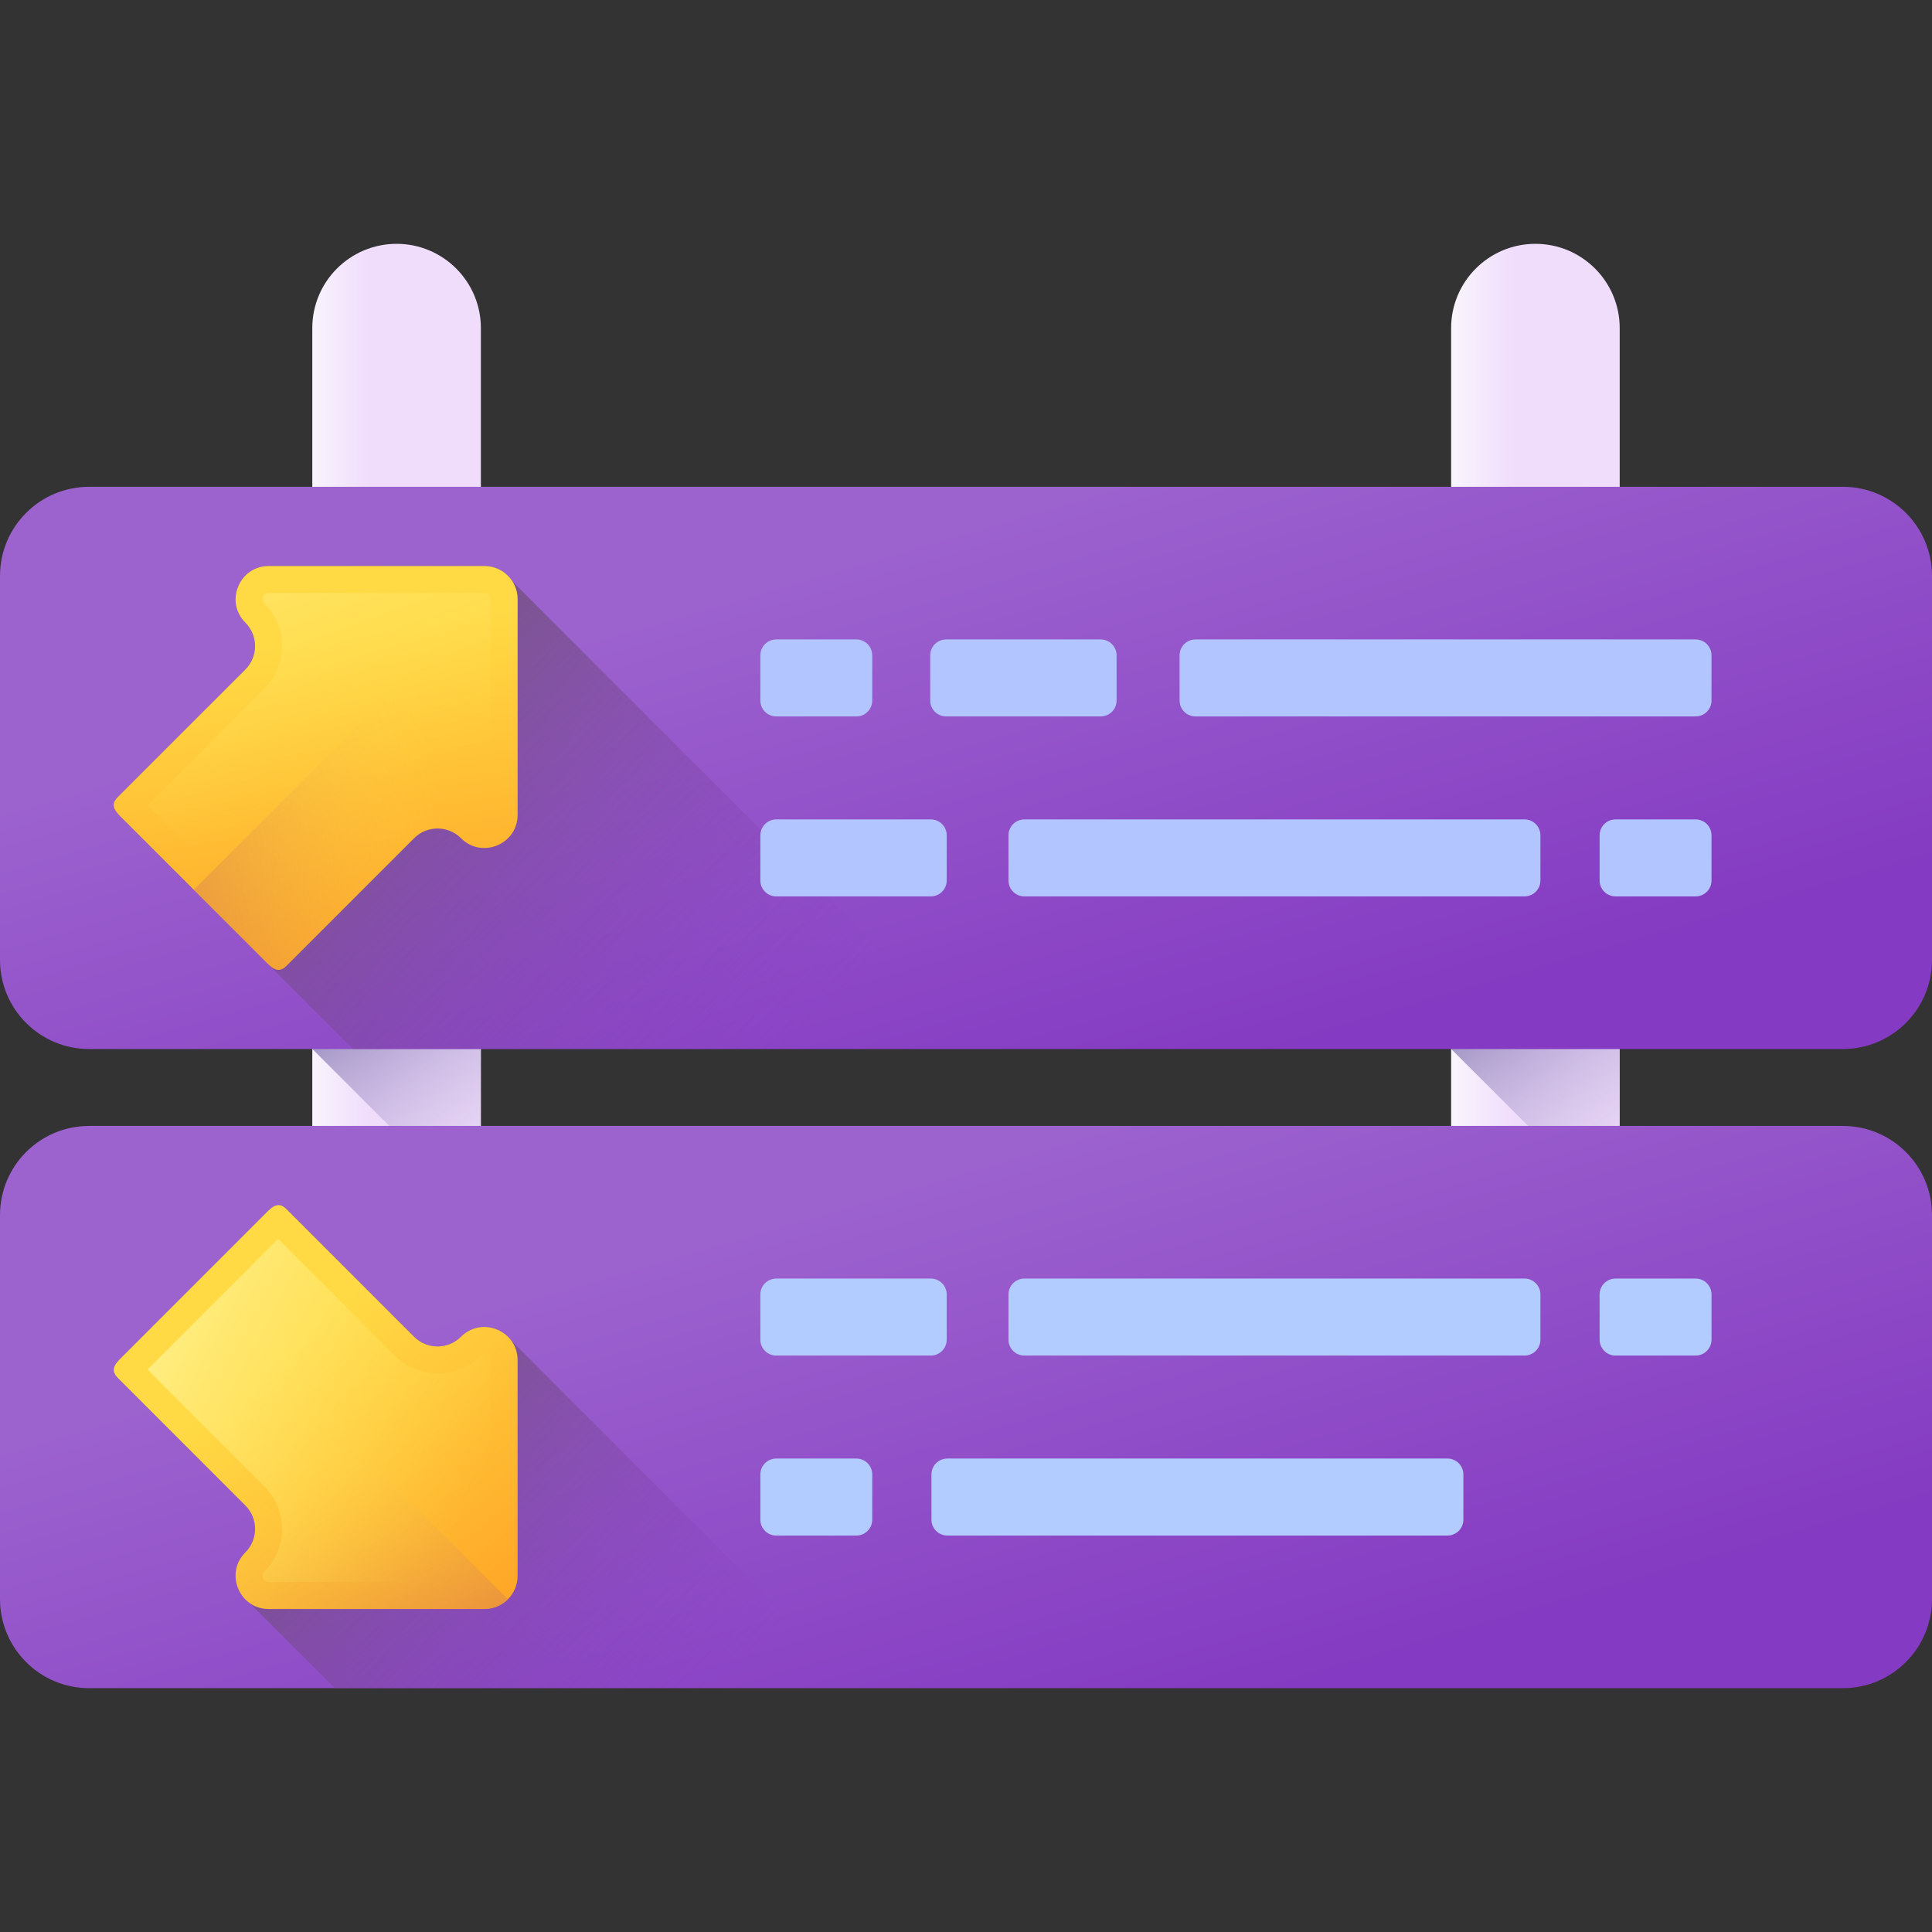 <!--
  - Copyright (c) 2023. Selldone® Business OS™
  -
  - Author: M.Pajuhaan
  - Web: https://selldone.com
  - ━━━━━━━━━━━━━━━━━━━━━━━━━━━━━━━━━━━━━━━━━━━━━━━━━━━━━━
  -
  - All rights reserved. In the weave of time, where traditions and innovations intermingle, this content was crafted.
  - From the essence of thought, through the corridors of creativity, each word, and sentiment has been molded.
  - Not just to exist, but to inspire. Like an artist's stroke or a sculptor's chisel, every nuance is deliberate.
  - Our journey is not just about reaching a destination, but about creating a masterpiece.
  - Tread carefully, for you're treading on dreams.
  -->

<svg id="Capa_1" enable-background="new 0 0 510 510" height="512" viewBox="0 0 510 510" width="512" xmlns="http://www.w3.org/2000/svg" xmlns:xlink="http://www.w3.org/1999/xlink"><rect x="0" y="0" width="510" height="510" fill="#333333" stroke="none"/><linearGradient id="lg1"><stop offset="0" stop-color="#f9f7fc"/><stop offset="1" stop-color="#f0ddfc"/></linearGradient><linearGradient id="SVGID_1_" gradientUnits="userSpaceOnUse" x1="80.619" x2="97.134" xlink:href="#lg1" y1="294.152" y2="294.152"/><linearGradient id="lg2"><stop offset="0" stop-color="#f0ddfc" stop-opacity="0"/><stop offset=".486" stop-color="#bbabd7" stop-opacity=".486"/><stop offset="1" stop-color="#8779b3"/></linearGradient><linearGradient id="SVGID_2_" gradientUnits="userSpaceOnUse" x1="142.171" x2="93.971" xlink:href="#lg2" y1="316.572" y2="252.965"/><linearGradient id="SVGID_3_" gradientUnits="userSpaceOnUse" x1="381.909" x2="399.467" xlink:href="#lg1" y1="294.152" y2="294.152"/><linearGradient id="SVGID_4_" gradientUnits="userSpaceOnUse" x1="442.79" x2="394.591" xlink:href="#lg2" y1="316.572" y2="252.965"/><linearGradient id="SVGID_5_" gradientUnits="userSpaceOnUse" x1="80.619" x2="97.134" xlink:href="#lg1" y1="101.191" y2="101.191"/><linearGradient id="SVGID_6_" gradientUnits="userSpaceOnUse" x1="381.909" x2="399.467" xlink:href="#lg1" y1="101.191" y2="101.191"/><linearGradient id="lg3"><stop offset="0" stop-color="#9c62ce"/><stop offset="1" stop-color="#843ac2"/></linearGradient><linearGradient id="SVGID_7_" gradientUnits="userSpaceOnUse" x1="237.845" x2="281.971" xlink:href="#lg3" y1="144.052" y2="294.935"/><linearGradient id="lg4"><stop offset="0" stop-color="#843ac2" stop-opacity="0"/><stop offset="1" stop-color="#6e566e"/></linearGradient><linearGradient id="SVGID_8_" gradientUnits="userSpaceOnUse" x1="191.801" x2="70.486" xlink:href="#lg4" y1="292.63" y2="171.316"/><linearGradient id="lg5"><stop offset="0" stop-color="#ffda45"/><stop offset="1" stop-color="#ffa425"/></linearGradient><linearGradient id="SVGID_9_" gradientTransform="matrix(.707 .707 -.707 .707 1332.812 -1707.108)" gradientUnits="userSpaceOnUse" x1="441.921" x2="513.449" xlink:href="#lg5" y1="2212.471" y2="2264.085"/><linearGradient id="lg6"><stop offset="0" stop-color="#ffda45" stop-opacity="0"/><stop offset="1" stop-color="#ffee83"/></linearGradient><linearGradient id="SVGID_10_" gradientTransform="matrix(.707 .707 -.707 .707 1332.812 -1707.108)" gradientUnits="userSpaceOnUse" x1="479.271" x2="397.916" xlink:href="#lg6" y1="2232.304" y2="2194.043"/><linearGradient id="lg7"><stop offset="0" stop-color="#ffda45" stop-opacity="0"/><stop offset="1" stop-color="#b53759"/></linearGradient><linearGradient id="SVGID_11_" gradientTransform="matrix(.707 .707 -.707 .707 1332.812 -1707.108)" gradientUnits="userSpaceOnUse" x1="488.442" x2="412.519" xlink:href="#lg7" y1="2211.32" y2="2324.488"/><linearGradient id="SVGID_12_" gradientUnits="userSpaceOnUse" x1="237.845" x2="281.971" xlink:href="#lg3" y1="312.768" y2="463.651"/><linearGradient id="SVGID_13_" gradientUnits="userSpaceOnUse" x1="173.262" x2="73.155" xlink:href="#lg4" y1="461.367" y2="361.26"/><linearGradient id="SVGID_14_" gradientUnits="userSpaceOnUse" x1="74.677" x2="132.245" xlink:href="#lg5" y1="356.537" y2="428.614"/><linearGradient id="SVGID_15_" gradientUnits="userSpaceOnUse" x1="122.061" x2="40.155" xlink:href="#lg6" y1="399.25" y2="355.255"/><linearGradient id="SVGID_16_" gradientUnits="userSpaceOnUse" x1="79.135" x2="123.598" xlink:href="#lg7" y1="385.643" y2="484.866"/><path d="m82.439 257.326h44.502v73.651h-44.502z" fill="url(#SVGID_1_)"/><path d="m82.439 276.894 44.502 44.502v-64.07h-44.502z" fill="url(#SVGID_2_)"/><path d="m383.059 257.326h44.502v73.651h-44.502z" fill="url(#SVGID_3_)"/><path d="m383.059 276.894 44.502 44.502v-64.07h-44.502z" fill="url(#SVGID_4_)"/><path d="m126.941 138.016h-44.502v-51.4c0-12.289 9.962-22.251 22.251-22.251 12.289 0 22.251 9.962 22.251 22.251z" fill="url(#SVGID_5_)"/><path d="m427.561 138.016h-44.502v-51.4c0-12.289 9.962-22.251 22.251-22.251 12.289 0 22.251 9.962 22.251 22.251z" fill="url(#SVGID_6_)"/><path d="m486.477 276.918h-462.954c-12.992 0-23.523-10.531-23.523-23.522v-101.369c0-12.991 10.531-23.523 23.523-23.523h462.955c12.991 0 23.523 10.532 23.523 23.523v101.368c-.001 12.992-10.532 23.523-23.524 23.523z" fill="url(#SVGID_7_)"/><path d="m135.292 153.513c-1.549-2.464-4.285-4.107-7.411-4.107h-56.927c-7.801 0-11.708 9.43-6.192 14.946 3.42 3.419 3.42 8.962 0 12.381l-33.692 33.686c-2.47 2.47-.189 4.194 2.281 6.663l59.829 59.836h165.518z" fill="url(#SVGID_8_)"/><path d="m109.305 221.268-33.692 33.686c-2.47 2.47-4.195.189-6.665-2.28l-35.598-35.591c-2.47-2.47-4.751-4.194-2.281-6.663l33.692-33.685c3.42-3.419 3.42-8.962 0-12.382-5.516-5.515-1.61-14.946 6.192-14.946h56.927c4.836 0 8.757 3.92 8.757 8.755v56.916c0 7.8-9.432 11.706-14.948 6.191-3.419-3.42-8.964-3.42-12.384-.001z" fill="url(#SVGID_9_)"/><path d="m38.951 212.61 30.848-30.842c6.191-6.19 6.191-16.262 0-22.452-.513-.512-.631-1.111-.354-1.781.277-.669.785-1.009 1.51-1.009h56.927c.56 0 .937.26 1.156.479.218.218.479.596.479 1.155v56.917c0 .725-.339 1.232-1.009 1.51s-1.269.158-1.781-.354c-6.191-6.19-16.265-6.19-22.456 0l-30.848 30.842z" fill="url(#SVGID_10_)"/><path d="m68.949 252.673c2.47 2.47 4.195 4.75 6.665 2.28l33.692-33.686c3.42-3.419 8.964-3.419 12.384 0 5.516 5.515 14.948 1.609 14.948-6.191v-56.916c0-2.418-.98-4.606-2.565-6.191l-82.923 82.909z" fill="url(#SVGID_11_)"/><g fill="#b2c5ff"><path d="m402.437 236.628h-132.028c-2.316 0-4.194-1.878-4.194-4.194v-11.936c0-2.316 1.878-4.194 4.194-4.194h132.028c2.316 0 4.194 1.878 4.194 4.194v11.936c0 2.317-1.878 4.194-4.194 4.194z"/><path d="m245.714 236.628h-40.806c-2.316 0-4.194-1.878-4.194-4.194v-11.936c0-2.316 1.878-4.194 4.194-4.194h40.806c2.316 0 4.194 1.878 4.194 4.194v11.936c-.001 2.317-1.878 4.194-4.194 4.194z"/><path d="m447.603 236.628h-21.151c-2.316 0-4.194-1.878-4.194-4.194v-11.936c0-2.316 1.878-4.194 4.194-4.194h21.151c2.316 0 4.194 1.878 4.194 4.194v11.936c0 2.317-1.878 4.194-4.194 4.194z"/><path d="m315.576 168.795h132.027c2.316 0 4.194 1.878 4.194 4.194v11.936c0 2.316-1.878 4.194-4.194 4.194h-132.027c-2.316 0-4.194-1.877-4.194-4.194v-11.936c0-2.316 1.878-4.194 4.194-4.194z"/><path d="m249.754 168.795h40.806c2.316 0 4.194 1.878 4.194 4.194v11.936c0 2.316-1.878 4.194-4.194 4.194h-40.806c-2.316 0-4.194-1.877-4.194-4.194v-11.936c0-2.316 1.878-4.194 4.194-4.194z"/><path d="m204.907 168.795h21.151c2.316 0 4.194 1.878 4.194 4.194v11.936c0 2.316-1.878 4.194-4.194 4.194h-21.151c-2.316 0-4.194-1.877-4.194-4.194v-11.936c.001-2.316 1.878-4.194 4.194-4.194z"/></g><path d="m486.477 445.635h-462.954c-12.992 0-23.523-10.532-23.523-23.523v-101.368c0-12.991 10.531-23.523 23.523-23.523h462.955c12.991 0 23.523 10.531 23.523 23.523v101.368c-.001 12.991-10.532 23.523-23.524 23.523z" fill="url(#SVGID_12_)"/><path d="m135.03 353.975c-2.928-4.088-9.226-5.226-13.345-1.107-3.398 3.399-8.892 3.416-12.316.059l-33.751-33.751c-2.47-2.47-4.194-.189-6.664 2.281l-35.591 35.598c-2.47 2.47-4.75 4.194-2.28 6.665l33.686 33.692c3.419 3.42 3.419 8.964 0 12.384-4.119 4.12-2.98 10.421 1.108 13.348l22.491 22.492h138.321z" fill="url(#SVGID_13_)"/><path d="m64.769 397.411-33.686-33.692c-2.47-2.47-.189-4.194 2.28-6.665l35.591-35.598c2.47-2.47 4.194-4.751 6.664-2.281l33.685 33.692c3.419 3.42 8.962 3.42 12.381 0 5.515-5.516 14.946-1.609 14.946 6.192v56.927c0 4.836-3.92 8.757-8.755 8.757h-56.916c-7.8 0-11.706-9.432-6.191-14.949 3.42-3.419 3.42-8.963.001-12.383z" fill="url(#SVGID_14_)"/><path d="m73.426 327.056 30.842 30.848c6.19 6.191 16.262 6.191 22.452 0 .512-.512 1.112-.631 1.781-.354s1.009.785 1.008 1.51v56.927c0 .56-.261.937-.479 1.156-.218.218-.596.479-1.155.479h-56.917c-.725 0-1.232-.34-1.51-1.009-.277-.669-.158-1.269.354-1.781 6.19-6.191 6.19-16.265 0-22.456l-30.842-30.848z" fill="url(#SVGID_15_)"/><path d="m33.363 357.055c-2.47 2.47-4.75 4.194-2.28 6.665l33.686 33.692c3.419 3.42 3.419 8.964 0 12.384-5.515 5.516-1.609 14.948 6.191 14.948h56.917c2.418 0 4.606-.98 6.191-2.565l-82.907-82.923z" fill="url(#SVGID_16_)"/><path d="m402.437 357.834h-132.028c-2.316 0-4.194-1.878-4.194-4.194v-11.936c0-2.316 1.878-4.194 4.194-4.194h132.028c2.316 0 4.194 1.878 4.194 4.194v11.936c0 2.317-1.878 4.194-4.194 4.194z" fill="#b3ccff"/><path d="m245.714 357.834h-40.806c-2.316 0-4.194-1.878-4.194-4.194v-11.936c0-2.316 1.878-4.194 4.194-4.194h40.806c2.316 0 4.194 1.878 4.194 4.194v11.936c-.001 2.317-1.878 4.194-4.194 4.194z" fill="#b3ccff"/><path d="m447.603 357.834h-21.151c-2.316 0-4.194-1.878-4.194-4.194v-11.936c0-2.316 1.878-4.194 4.194-4.194h21.151c2.316 0 4.194 1.878 4.194 4.194v11.936c0 2.317-1.878 4.194-4.194 4.194z" fill="#b3ccff"/><path d="m250.074 385.021h132.028c2.316 0 4.194 1.878 4.194 4.194v11.936c0 2.316-1.878 4.194-4.194 4.194h-132.028c-2.316 0-4.194-1.878-4.194-4.194v-11.936c0-2.316 1.877-4.194 4.194-4.194z" fill="#b3ccff"/><path d="m204.907 385.021h21.151c2.316 0 4.194 1.878 4.194 4.194v11.936c0 2.316-1.878 4.194-4.194 4.194h-21.151c-2.316 0-4.194-1.878-4.194-4.194v-11.936c.001-2.316 1.878-4.194 4.194-4.194z" fill="#b3ccff"/></svg>